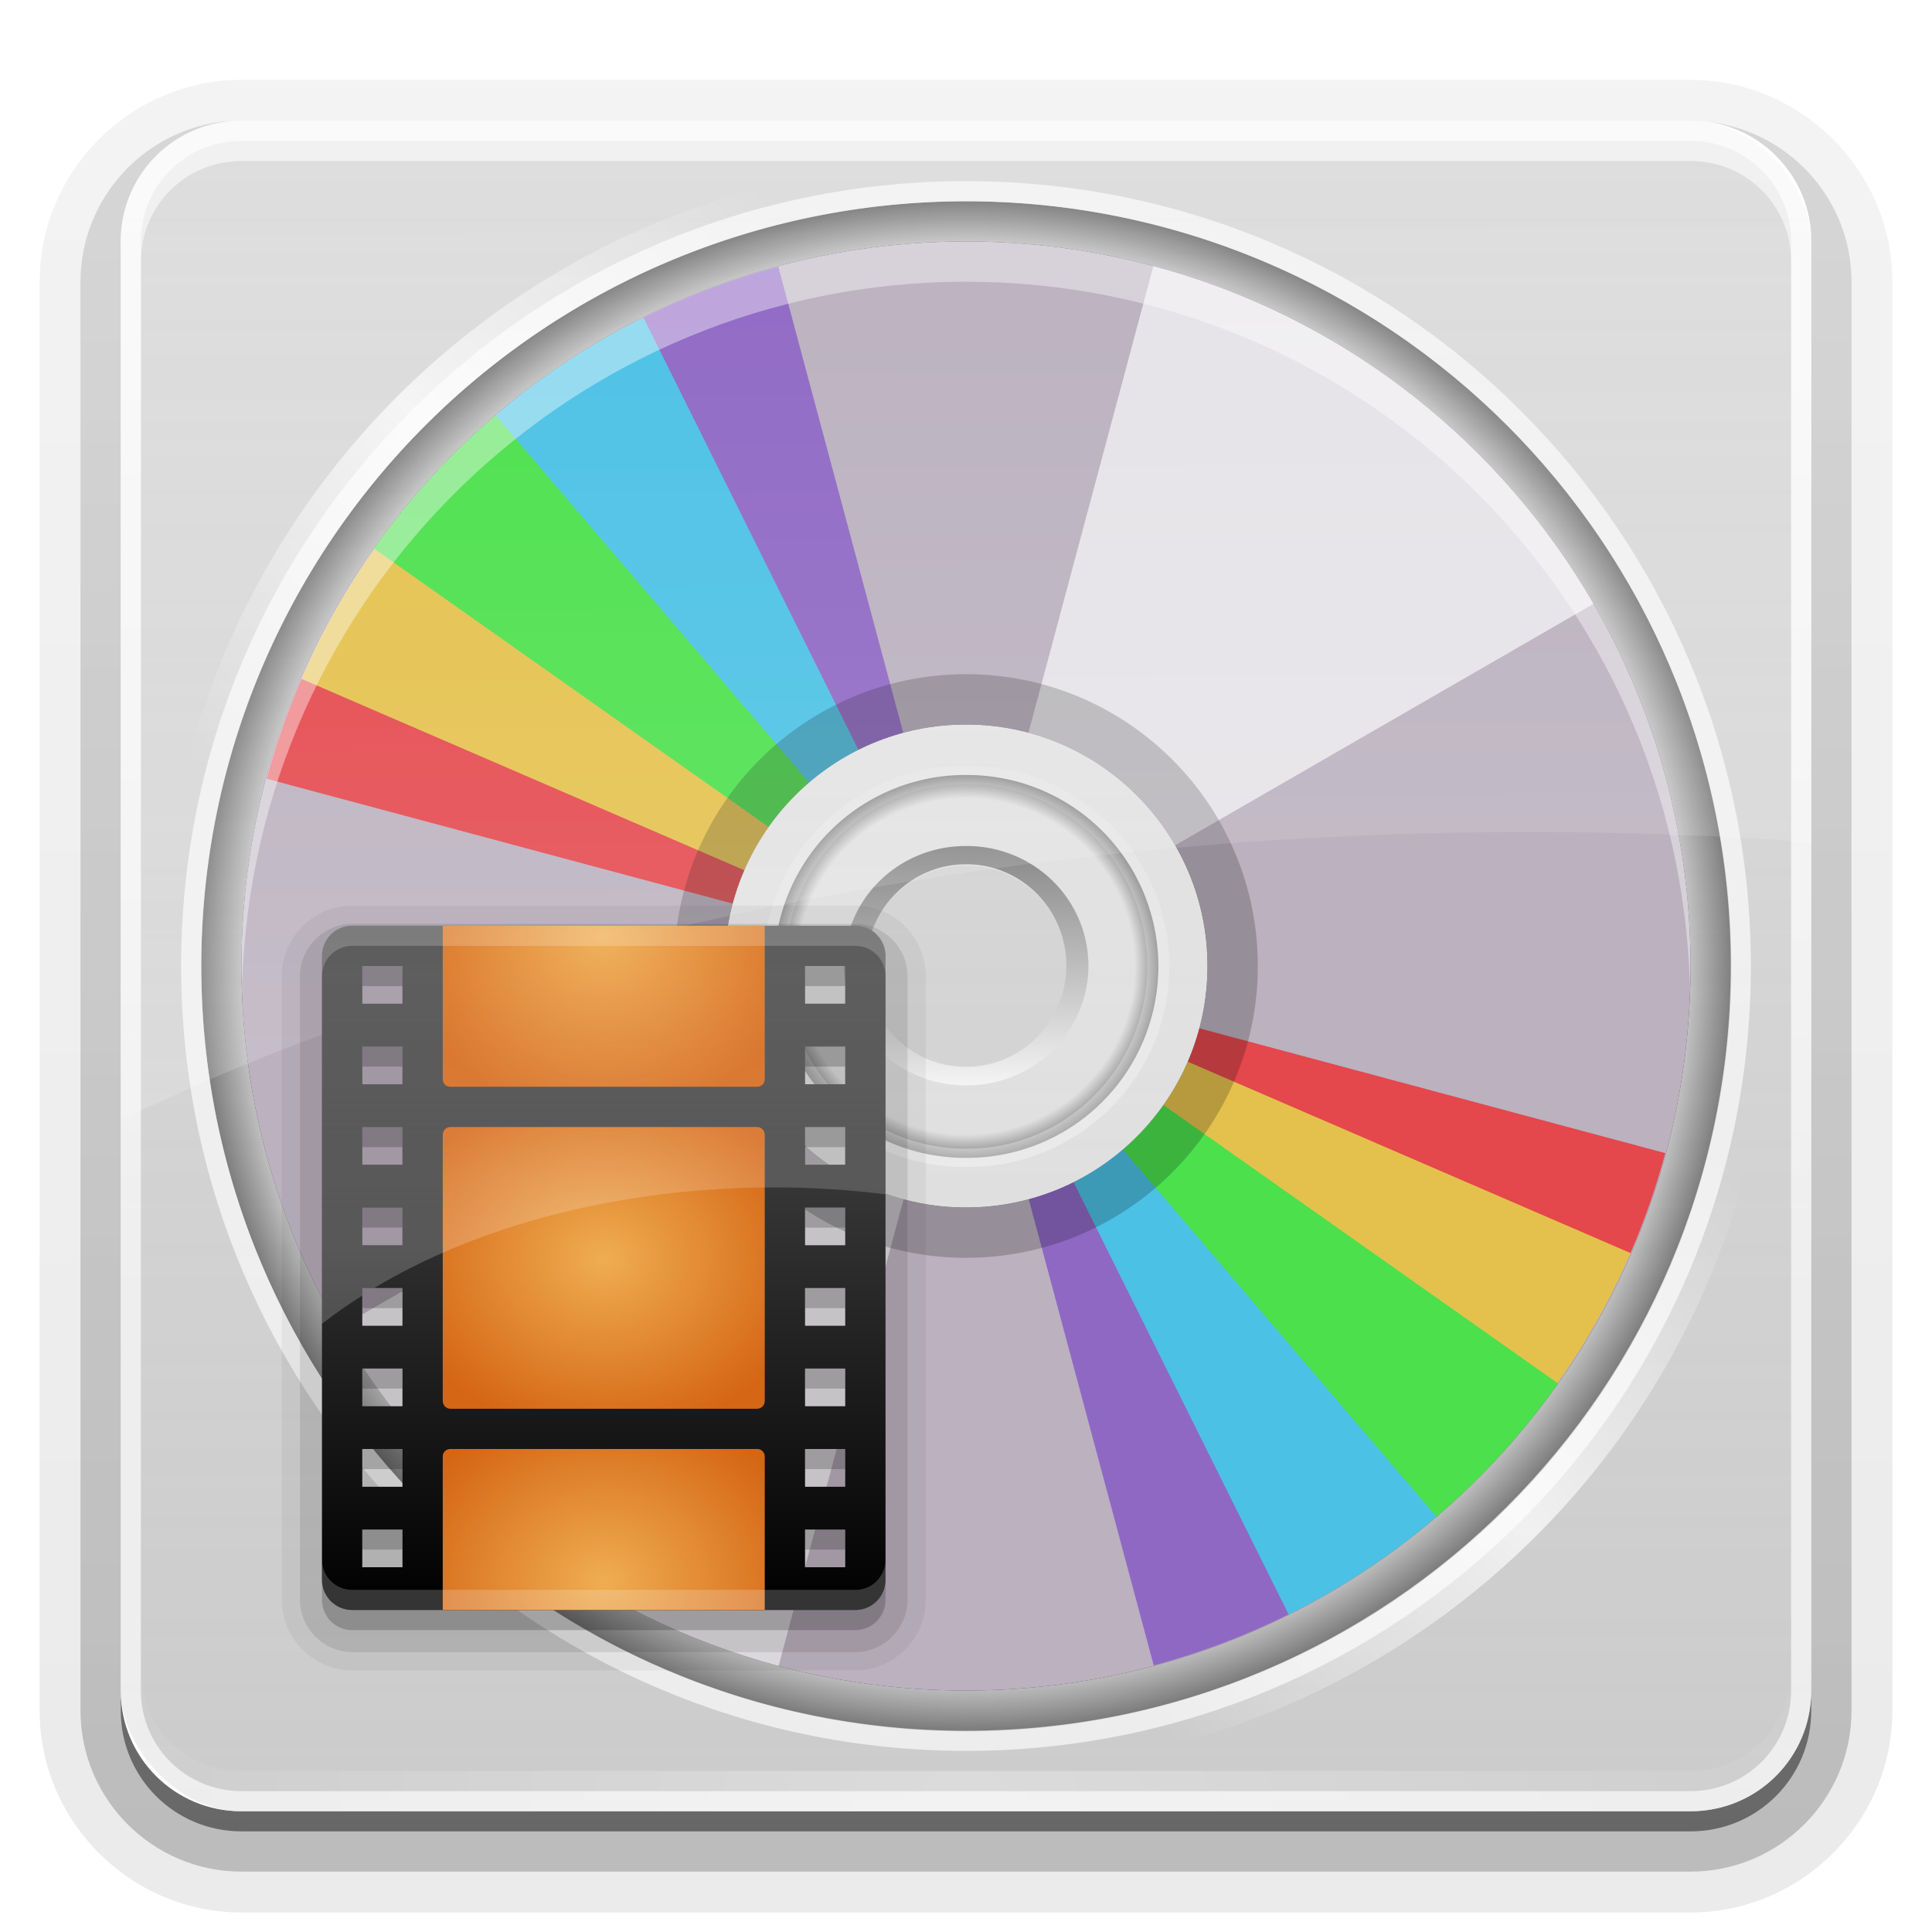 <?xml version="1.0" encoding="UTF-8" standalone="no"?>
<!-- Created with Inkscape (http://www.inkscape.org/) -->
<svg id="svg2408" xmlns:rdf="http://www.w3.org/1999/02/22-rdf-syntax-ns#" xmlns="http://www.w3.org/2000/svg" height="96" width="96" version="1.0" xmlns:cc="http://creativecommons.org/ns#" xmlns:xlink="http://www.w3.org/1999/xlink" xmlns:dc="http://purl.org/dc/elements/1.1/">
 <defs id="defs2410">
  <linearGradient id="linearGradient4235">
   <stop id="stop4237" style="stop-color:#fff;stop-opacity:0" offset="0"/>
   <stop id="stop4245" style="stop-color:#fff;stop-opacity:0" offset=".25"/>
   <stop id="stop4243" style="stop-color:#fff;stop-opacity:.702" offset=".5"/>
   <stop id="stop4247" style="stop-color:#fff;stop-opacity:0" offset=".75"/>
   <stop id="stop4239" style="stop-color:#fff;stop-opacity:0" offset="1"/>
  </linearGradient>
  <linearGradient id="ButtonShadow" x1="45.448" gradientUnits="userSpaceOnUse" y1="92.54" gradientTransform="scale(1.006 .994)" x2="45.448" y2="7.016">
   <stop id="stop3750" offset="0"/>
   <stop id="stop3752" style="stop-opacity:.588" offset="1"/>
  </linearGradient>
  <linearGradient id="linearGradient3737">
   <stop id="stop3739" style="stop-color:#fff" offset="0"/>
   <stop id="stop3741" style="stop-color:#fff;stop-opacity:0" offset="1"/>
  </linearGradient>
  <filter id="filter3174" color-interpolation-filters="sRGB">
   <feGaussianBlur id="feGaussianBlur3176" stdDeviation="1.71"/>
  </filter>
  <linearGradient id="linearGradient3188" x1="36.357" xlink:href="#linearGradient3737" gradientUnits="userSpaceOnUse" x2="36.357" y1="6" y2="63.893"/>
  <filter id="filter3794" width="1.384" y="-.192" x="-.192" height="1.384" color-interpolation-filters="sRGB">
   <feGaussianBlur id="feGaussianBlur3796" stdDeviation="5.28"/>
  </filter>
  <linearGradient id="linearGradient3613" x1="48" xlink:href="#linearGradient3737" gradientUnits="userSpaceOnUse" x2="48" y1="20.221" y2="138.66"/>
  <radialGradient id="radialGradient3619" xlink:href="#linearGradient3737" gradientUnits="userSpaceOnUse" cy="90.172" cx="48" gradientTransform="matrix(1.157 0 0 .996 -7.551 .197)" r="42"/>
  <clipPath id="clipPath3613">
   <rect id="rect3615" style="fill:#fff" rx="6" ry="6" height="84" width="84" y="6" x="6"/>
  </clipPath>
  <clipPath id="clipPath2862">
   <path id="path2864" style="fill:#f0f" d="m0 0v96h96v-96h-96zm12 6h72c3.324 0 6 2.676 6 6v72c0 3.324-2.676 6-6 6h-72c-3.324 0-6-2.676-6-6v-72c0-3.324 2.676-6 6-6z"/>
  </clipPath>
  <linearGradient id="linearGradient3645" y2="63.184" gradientUnits="userSpaceOnUse" y1="7.409" x2="48.253" x1="48">
   <stop id="stop3702" style="stop-color:#fff;stop-opacity:0" offset="0"/>
   <stop id="stop3704" style="stop-color:#fff;stop-opacity:.234" offset="1"/>
  </linearGradient>
  <linearGradient id="linearGradient4004" y2="61.922" gradientUnits="userSpaceOnUse" y1="61.922" x2="94.568" x1="25.22">
   <stop id="stop3364" style="stop-color:#4d4d4d" offset="0"/>
   <stop id="stop3366" style="stop-color:#fff" offset="1"/>
  </linearGradient>
  <radialGradient id="radialGradient4012" gradientUnits="userSpaceOnUse" cy="61.922" cx="59.894" gradientTransform="matrix(1 0 0 .838 0 10.06)" r="33.714">
   <stop id="stop3344" style="stop-opacity:0" offset="0"/>
   <stop id="stop3350" style="stop-opacity:0" offset=".85"/>
   <stop id="stop3346" offset="1"/>
  </radialGradient>
  <linearGradient id="linearGradient4014" y2="61.922" gradientUnits="userSpaceOnUse" y1="61.922" x2="93.608" x1="26.18">
   <stop id="stop3332" style="stop-color:#fff;stop-opacity:.203" offset="0"/>
   <stop id="stop3334" style="stop-color:#fff;stop-opacity:.68" offset="1"/>
  </linearGradient>
  <clipPath id="clipPath4031">
   <path id="path4033" style="fill:#bbb1bf" d="m48 32c-19.882 0-36 16.118-36 36s16.118 36 36 36 36-16.118 36-36-16.118-36-36-36zm0 24c6.627 0 12 5.373 12 12s-5.373 12-12 12-12-5.373-12-12 5.373-12 12-12z"/>
  </clipPath>
  <filter id="filter4035" width="1.381" y="-.171" x="-.19" height="1.341" color-interpolation-filters="sRGB">
   <feGaussianBlur id="feGaussianBlur4037" stdDeviation="4.948"/>
  </filter>
  <clipPath id="clipPath4187">
   <path id="path4189" style="fill:#bbb1bf" d="m48 102c-19.882 0-36 16.118-36 36s16.118 36 36 36 36-16.118 36-36-16.118-36-36-36zm0 24c6.627 0 12 5.373 12 12s-5.373 12-12 12-12-5.373-12-12 5.373-12 12-12z"/>
  </clipPath>
  <filter id="filter4195" width="1.36" y="-.18" x="-.18" height="1.36" color-interpolation-filters="sRGB">
   <feGaussianBlur id="feGaussianBlur4197" stdDeviation="5.216"/>
  </filter>
  <linearGradient id="linearGradient4241" x1="8" xlink:href="#linearGradient4235" gradientUnits="userSpaceOnUse" y1="48" gradientTransform="matrix(.707 -.707 .707 .707 -19.882 48)" x2="88" y2="48"/>
  <linearGradient id="linearGradient4574" x1="48" gradientUnits="userSpaceOnUse" y1="90" gradientTransform="translate(110)" x2="48" y2="6">
   <stop id="stop4320" style="stop-color:#dcdcdc;stop-opacity:.471" offset="0"/>
   <stop id="stop4322" style="stop-color:#dcdcdc;stop-opacity:.235" offset="1"/>
  </linearGradient>
  <linearGradient id="linearGradient4584" y2="4.788" gradientUnits="userSpaceOnUse" y1="89.669" x2="47.921" x1="47.921">
   <stop id="stop4580" style="stop-color:#a0a0a0;stop-opacity:.541" offset="0"/>
   <stop id="stop4582" style="stop-color:#a0a0a0;stop-opacity:.345" offset="1"/>
  </linearGradient>
  <clipPath id="clipPath4592">
   <path id="path4594" style="fill:#f0f" d="m12 6c-3.324 0-6 2.676-6 6v72c0 3.324 2.676 6 6 6h72c3.324 0 6-2.676 6-6v-72c0-3.324-2.676-6-6-6h-72zm36 4c20.987 0 38 17.013 38 38s-17.013 38-38 38-38-17.013-38-38 17.013-38 38-38z"/>
  </clipPath>
  <linearGradient id="linearGradient4624" x1="6.812" xlink:href="#linearGradient4235" gradientUnits="userSpaceOnUse" x2="88.142" y1="49.028" y2="49.028"/>
  <radialGradient id="radialGradient4646" gradientUnits="userSpaceOnUse" cy="47.765" cx="46.467" r="35.86">
   <stop id="stop4642" style="stop-opacity:0" offset="0"/>
   <stop id="stop4648" style="stop-opacity:0" offset=".93"/>
   <stop id="stop4644" offset="1"/>
  </radialGradient>
  <filter id="filter4662" width="1.24" y="-.12" x="-.12" height="1.24" color-interpolation-filters="sRGB">
   <feGaussianBlur id="feGaussianBlur4664" stdDeviation="4.2"/>
  </filter>
  <filter id="filter3751" color-interpolation-filters="sRGB">
   <feGaussianBlur id="feGaussianBlur3753" stdDeviation="1.44"/>
  </filter>
  <clipPath id="clipPath3721">
   <path id="path3723" style="fill:#f00" transform="matrix(1.343 0 0 1.343 -16.125 74.167)" d="m76.014 47.513a28.284 28.284 0 1 1 -56.569 0 28.284 28.284 0 1 1 56.569 0z"/>
  </clipPath>
  <linearGradient id="ButtonShadow-0" x1="45.448" gradientUnits="userSpaceOnUse" y1="92.54" gradientTransform="matrix(1.006 0 0 .994 100 0)" x2="45.448" y2="7.016">
   <stop id="stop3750-8" offset="0"/>
   <stop id="stop3752-5" style="stop-opacity:.588" offset="1"/>
  </linearGradient>
  <linearGradient id="linearGradient3780" x1="32.251" xlink:href="#ButtonShadow-0" gradientUnits="userSpaceOnUse" y1="6.132" gradientTransform="matrix(1.024 0 0 -1.012 -1.143 98.071)" x2="32.251" y2="90.239"/>
  <linearGradient id="linearGradient3721" x1="32.251" xlink:href="#ButtonShadow-0" gradientUnits="userSpaceOnUse" y1="6.132" gradientTransform="matrix(1,0,0,-1,0,97)" x2="32.251" y2="90.239"/>
  <linearGradient id="ButtonColor" x1="58.65" gradientUnits="userSpaceOnUse" y1="122" gradientTransform="translate(20.489 -18.49)" x2="58.65" y2="5.425">
   <stop id="stop3189" offset="0"/>
   <stop id="stop3191" style="stop-color:#515151" offset="1"/>
  </linearGradient>
  <linearGradient id="linearGradient3720-6">
   <stop id="stop3722-6" style="stop-color:#efad51" offset="0"/>
   <stop id="stop3724-6" style="stop-color:#d56616" offset="1"/>
  </linearGradient>
  <radialGradient id="radialGradient4036" xlink:href="#linearGradient3720-6" gradientUnits="userSpaceOnUse" cy="64" cx="64" gradientTransform="matrix(.247 8.617e-8 -7.0481e-8 .211 14.178 49.057)" r="42"/>
  <linearGradient id="linearGradient4062" x1="24.225" xlink:href="#ButtonColor" gradientUnits="userSpaceOnUse" y1="84.025" gradientTransform="translate(-46,-4)" x2="24.225" y2="52.296"/>
  <linearGradient id="linearGradient4084" x1="27" gradientUnits="userSpaceOnUse" y1="66" gradientTransform="translate(4,-4)" x2="27" y2="44">
   <stop id="stop4080" style="stop-color:#fff" offset="0"/>
   <stop id="stop4082" style="stop-color:#fff;stop-opacity:0" offset="1"/>
  </linearGradient>
  <radialGradient id="radialGradient4112" xlink:href="#linearGradient3720-6" gradientUnits="userSpaceOnUse" cy="64" cx="64" gradientTransform="matrix(.247 8.617e-8 -7.0481e-8 .211 14.178 33.057)" r="42"/>
  <radialGradient id="radialGradient4114" xlink:href="#linearGradient3720-6" gradientUnits="userSpaceOnUse" cy="64" cx="64" gradientTransform="matrix(.247 8.617e-8 -7.0481e-8 .211 14.178 65.057)" r="42"/>
  <linearGradient id="linearGradient4116" x1="24.225" xlink:href="#ButtonColor" gradientUnits="userSpaceOnUse" y1="84.025" gradientTransform="translate(4,-4)" x2="24.225" y2="52.296"/>
 </defs>
 <g id="layer2" style="display:none">
  <rect id="rect3745" style="opacity:.9;filter:url(#filter3174);fill:url(#ButtonShadow)" clip-path="url(#clipPath2862)" rx="6" ry="6" height="85" width="86" y="7" x="5"/>
 </g>
 <g id="layer3">
  <path id="path3786" style="opacity:.08;fill:url(#linearGradient3780)" d="m12 3.969c-5.511 0-10.031 4.52-10.031 10.031v71c0 5.511 4.52 10.031 10.031 10.031h72c5.511 0 10.031-4.52 10.031-10.031v-71c0-5.511-4.52-10.031-10.031-10.031h-72zm0 2.031h72c3.324 0 6 2.676 6 6v72c0 3.324-2.676 6-6 6h-72c-3.324 0-6-2.676-6-6v-72c0-3.324 2.676-6 6-6z"/>
  <path id="path3778" style="opacity:.1;fill:url(#linearGradient3780)" d="m12 4.969c-4.972 0-9.031 4.06-9.031 9.031v71c0 4.972 4.06 9.031 9.031 9.031h72c4.972 0 9.031-4.06 9.031-9.031v-71c0-4.972-4.059-9.031-9.031-9.031h-72zm0 1.031h72c3.324 0 6 2.676 6 6v72c0 3.324-2.676 6-6 6h-72c-3.324 0-6-2.676-6-6v-72c0-3.324 2.676-6 6-6z"/>
  <path id="path3770" style="opacity:.2;fill:url(#linearGradient3780)" d="m11.188 6.031c-4.028 0.411-7.188 3.835-7.188 7.969v71c0 4.409 3.591 8 8 8h72c4.409 0 8-3.591 8-8v-71c0-4.197-3.259-7.646-7.375-7.969 3.033 0.306 5.375 2.853 5.375 5.969v72c0 3.324-2.676 6-6 6h-72c-3.324 0-6-2.676-6-6v-72c0-3.116 2.342-5.663 5.375-5.969-0.062 0.005-0.126-0.006-0.188 0z"/>
  <path id="rect3723" style="opacity:.3;fill:url(#linearGradient3780)" d="m6.438 9.75c-0.899 1.177-1.438 2.647-1.438 4.25v71c0 3.878 3.122 7 7 7h72c3.878 0 7-3.122 7-7v-71c0-1.603-0.538-3.073-1.438-4.25 0.28 0.694 0.438 1.454 0.438 2.25v72c0 3.324-2.676 6-6 6h-72c-3.324 0-6-2.676-6-6v-72c0-0.796 0.158-1.556 0.438-2.25z"/>
  <path id="rect3716" style="opacity:.45;fill:url(#linearGradient3721)" d="m6 84v1c0 3.324 2.676 6 6 6h72c3.324 0 6-2.676 6-6v-1c0 3.324-2.676 6-6 6h-72c-3.324 0-6-2.676-6-6z"/>
 </g>
 <g id="layer7">
  <rect id="rect4576" style="fill:url(#linearGradient4584)" rx="6" ry="6" height="84" width="84" y="6" x="6"/>
  <path id="path4257" style="opacity:.42" d="m-94.857 8.603c-20.944 0-37.969 17.025-37.969 37.969s17.025 37.969 37.969 37.969 37.969-17.025 37.969-37.969-17.025-37.969-37.969-37.969zm0 25.969c6.627 0 12 5.373 12 12s-5.373 12-12 12-12-5.373-12-12 5.373-12 12-12z"/>
  <path id="path4630" style="opacity:.4;fill:url(#radialGradient4646)" transform="matrix(1.06 0 0 1.06 -1.239 -2.615)" d="m82.327 47.765a35.86 35.86 0 1 1 -71.721 0 35.86 35.86 0 1 1 71.721 0z"/>
  <path id="path3724" clip-path="url(#clipPath3721)" style="opacity:.8;filter:url(#filter3751)" transform="translate(0,-90)" d="m48 102c-19.882 0-36 16.118-36 36s16.118 36 36 36 36-16.118 36-36-16.118-36-36-36zm0 24c6.627 0 12 5.373 12 12s-5.373 12-12 12-12-5.373-12-12 5.373-12 12-12z"/>
 </g>
 <g id="layer6">
  <path id="path3978" style="fill:#bbb1bf" d="m48 12c-19.882 0-36 16.118-36 36s16.118 36 36 36 36-16.118 36-36-16.118-36-36-36zm0 24c6.627 0 12 5.373 12 12s-5.373 12-12 12-12-5.373-12-12 5.373-12 12-12z"/>
  <path id="path3982" style="fill:#c8c0cb" transform="matrix(1.039 0 0 1.039 89.753 -2.4)" d="m81.071 48.5a34.643 34.643 0 1 1 -69.286 0 34.643 34.643 0 1 1 69.286 0z"/>
  <path id="path3984" style="fill:#f00" transform="matrix(.346 0 0 .346 121.92 31.2)" d="m81.071 48.5a34.643 34.643 0 1 1 -69.286 0 34.643 34.643 0 1 1 69.286 0z"/>
  <path id="path3992" style="opacity:.3;fill:#fff" d="m48 36c-6.627 0-12 5.373-12 12s5.373 12 12 12 12-5.373 12-12-5.373-12-12-12zm0 7c2.761 0 5 2.239 5 5s-2.239 5-5 5-5-2.239-5-5 2.239-5 5-5z"/>
  <path id="path4002" style="opacity:.6;stroke:url(#linearGradient4004);stroke-linecap:round;stroke-width:5.422;fill:none" transform="matrix(0 .168 -.202 0 60.517 37.922)" d="m92.58 61.922a32.686 27.208 0 1 1 -65.371 0 32.686 27.208 0 1 1 65.371 0z"/>
  <path id="path4010" style="opacity:.5;fill-rule:evenodd;stroke:url(#linearGradient4014);stroke-linecap:round;stroke-width:3.139;fill:url(#radialGradient4012)" transform="matrix(0 .291 -.349 0 69.621 30.592)" d="m92.58 61.922a32.686 27.208 0 1 1 -65.371 0 32.686 27.208 0 1 1 65.371 0z"/>
  <path id="path4018" clip-path="url(#clipPath4031)" style="opacity:.8;filter:url(#filter4035);fill:#fff" transform="translate(0,-20)" d="m57.312 33.219-9.312 34.781 31.188-18c-4.774-8.269-12.653-14.31-21.876-16.781zm-9.312 34.781-31.188 18c4.774 8.269 12.653 14.31 21.875 16.781l9.313-34.78z"/>
  <path id="path4022" style="opacity:.3;fill:#fff" transform="matrix(.45 -1.679 1.848 .495 -59.24 7.896)" d="m64.397 47.386a20.708 18.814 0 0 1 -6.065 13.304l-14.643-13.304z"/>
  <path id="path4024" style="opacity:.3;fill:#fff" transform="matrix(-.45 1.679 -1.848 -.495 155.24 -91.896)" d="m64.397 47.386a20.708 18.814 0 0 1 -6.065 13.304l-14.643-13.304z"/>
  <g id="g4175" style="opacity:.6;filter:url(#filter4195)" clip-path="url(#clipPath4187)" transform="translate(0,-90)">
   <path id="path4039" style="fill:#7137c8" transform="matrix(1.506 .869 -.957 1.657 27.56 21.5)" d="m60.947 57.784a20.708 18.814 0 0 1 -2.615 2.906l-14.643-13.304z"/>
   <path id="path4041" style="fill:#0cf" transform="matrix(1.679 .45 -.495 1.848 -1.896 30.76)" d="m60.779 58.011a20.708 18.814 0 0 1 -3.384 3.479l-13.706-14.104z"/>
   <path id="path4043" style="fill:#fc0" transform="matrix(1.738 0 -6.0266e-8 1.913 -27.951 47.328)" d="m62.724 54.796a20.708 18.814 0 0 1 -2.26 3.622l-16.775-11.032z"/>
   <path id="path4045" style="fill:#f00" transform="matrix(1.679 -.45 .495 1.848 -48.831 70.075)" d="m61.623 56.793a20.708 18.814 0 0 1 -1.699 2.273l-16.235-11.68z"/>
   <path id="path4144" style="fill:#0f0" transform="matrix(1.679 .45 -.495 1.848 -1.896 30.76)" d="m63.123 53.883a20.708 18.814 0 0 1 -2.37 4.162l-17.064-10.659z"/>
   <path id="path4155" style="fill:#7137c8" transform="matrix(-1.506 -.869 .957 -1.657 68.44 254.5)" d="m60.947 57.784a20.708 18.814 0 0 1 -2.615 2.906l-14.643-13.304z"/>
   <path id="path4157" style="fill:#0cf" transform="matrix(-1.679 -.45 .495 -1.848 97.896 245.24)" d="m60.779 58.011a20.708 18.814 0 0 1 -3.384 3.479l-13.706-14.104z"/>
   <path id="path4159" style="fill:#fc0" transform="matrix(-1.738 0 6.0266e-8 -1.913 123.95 228.67)" d="m62.724 54.796a20.708 18.814 0 0 1 -2.26 3.622l-16.775-11.032z"/>
   <path id="path4161" style="fill:#f00" transform="matrix(-1.679 .45 -.495 -1.848 144.83 205.92)" d="m61.623 56.793a20.708 18.814 0 0 1 -1.699 2.273l-16.235-11.68z"/>
   <path id="path4163" style="fill:#0f0" transform="matrix(-1.679 -.45 .495 -1.848 97.896 245.24)" d="m63.123 53.883a20.708 18.814 0 0 1 -2.37 4.162l-17.064-10.659z"/>
  </g>
  <path id="path3986" style="opacity:.2" d="m48 33.5c-8.008 0-14.5 6.492-14.5 14.5s6.492 14.5 14.5 14.5 14.5-6.492 14.5-14.5-6.492-14.5-14.5-14.5zm0 2.5c6.627 0 12 5.373 12 12s-5.373 12-12 12-12-5.373-12-12 5.373-12 12-12z"/>
  <path id="path4199" style="opacity:.4;fill:#fff" d="m48 12c-19.882 0-36 16.118-36 36 0 0.337 0.022 0.665 0.031 1 0.534-19.416 16.424-35 35.969-35s35.435 15.584 35.969 35c0.009-0.335 0.031-0.663 0.031-1 0-19.882-16.118-36-36-36z"/>
 </g>
 <g id="layer1">
  <path id="rect3728" style="opacity:.6;fill:url(#linearGradient3188)" d="m12 6c-3.324 0-6 2.676-6 6v72c0 0.335 0.041 0.651 0.094 0.969 0.049 0.296 0.097 0.597 0.188 0.875 0.01 0.03 0.021 0.064 0.031 0.094 0.099 0.288 0.235 0.547 0.375 0.812 0.145 0.274 0.316 0.536 0.5 0.781 0.184 0.246 0.374 0.473 0.594 0.688 0.44 0.428 0.943 0.815 1.5 1.094 0.279 0.14 0.573 0.247 0.875 0.344-0.256-0.1-0.487-0.236-0.719-0.375-0.007-0.004-0.024 0.004-0.031 0-0.032-0.019-0.062-0.043-0.094-0.062-0.12-0.077-0.231-0.164-0.344-0.25-0.106-0.081-0.213-0.161-0.312-0.25-0.178-0.162-0.347-0.346-0.5-0.531-0.107-0.131-0.218-0.266-0.312-0.407-0.025-0.038-0.038-0.086-0.063-0.125-0.065-0.103-0.13-0.204-0.187-0.312-0.101-0.195-0.206-0.416-0.281-0.625-0.008-0.022-0.024-0.041-0.031-0.063-0.032-0.092-0.036-0.187-0.062-0.281-0.03-0.107-0.07-0.203-0.094-0.313-0.073-0.341-0.125-0.698-0.125-1.062v-72c0-2.782 2.218-5 5-5h72c2.782 0 5 2.218 5 5v72c0 0.364-0.052 0.721-0.125 1.062-0.044 0.207-0.088 0.398-0.156 0.594-0.008 0.022-0.023 0.041-0.031 0.062-0.063 0.174-0.138 0.367-0.219 0.531-0.042 0.083-0.079 0.17-0.125 0.25-0.055 0.097-0.127 0.188-0.188 0.281-0.094 0.141-0.205 0.276-0.312 0.406-0.143 0.174-0.303 0.347-0.469 0.5-0.011 0.01-0.02 0.021-0.031 0.031-0.138 0.126-0.285 0.234-0.438 0.344-0.103 0.073-0.204 0.153-0.312 0.219-0.007 0.004-0.024-0.004-0.031 0-0.232 0.139-0.463 0.275-0.719 0.375 0.302-0.097 0.596-0.204 0.875-0.344 0.557-0.279 1.06-0.666 1.5-1.094 0.22-0.214 0.409-0.442 0.594-0.688s0.355-0.508 0.5-0.781c0.14-0.265 0.276-0.525 0.375-0.812 0.01-0.031 0.021-0.063 0.031-0.094 0.09-0.278 0.139-0.579 0.188-0.875 0.053-0.318 0.094-0.634 0.094-0.969v-72c0-3.324-2.676-6-6-6h-72z"/>
  <path id="path3615" style="opacity:.3;fill:url(#radialGradient3619)" d="m12 90c-3.324 0-6-2.676-6-6v-72c0-0.335 0.041-0.651 0.094-0.969 0.049-0.296 0.097-0.597 0.188-0.875 0.01-0.03 0.021-0.063 0.031-0.094 0.099-0.287 0.235-0.547 0.375-0.812 0.145-0.274 0.316-0.536 0.5-0.781 0.184-0.246 0.374-0.473 0.594-0.688 0.44-0.428 0.943-0.815 1.5-1.094 0.279-0.14 0.574-0.247 0.875-0.344-0.256 0.1-0.486 0.236-0.719 0.375-0.007 0.004-0.024-0.004-0.031 0-0.032 0.019-0.062 0.043-0.094 0.062-0.12 0.077-0.231 0.164-0.344 0.25-0.106 0.081-0.213 0.161-0.312 0.25-0.178 0.161-0.347 0.345-0.5 0.531-0.107 0.13-0.218 0.265-0.312 0.406-0.025 0.038-0.038 0.086-0.063 0.125-0.065 0.103-0.13 0.204-0.187 0.312-0.101 0.195-0.206 0.416-0.281 0.625-0.008 0.022-0.024 0.041-0.031 0.063-0.032 0.092-0.036 0.187-0.062 0.281-0.03 0.107-0.07 0.203-0.094 0.312-0.073 0.342-0.125 0.699-0.125 1.062v72c0 2.782 2.218 5 5 5h72c2.782 0 5-2.218 5-5v-72c0-0.364-0.052-0.721-0.125-1.062-0.044-0.207-0.088-0.398-0.156-0.594-0.008-0.022-0.024-0.041-0.031-0.063-0.063-0.174-0.139-0.367-0.219-0.531-0.042-0.083-0.079-0.17-0.125-0.25-0.055-0.097-0.127-0.188-0.188-0.281-0.094-0.141-0.205-0.276-0.312-0.406-0.143-0.174-0.303-0.347-0.469-0.5-0.011-0.01-0.02-0.021-0.031-0.031-0.139-0.126-0.285-0.234-0.438-0.344-0.102-0.073-0.204-0.153-0.312-0.219-0.007-0.004-0.024 0.004-0.031 0-0.232-0.139-0.463-0.275-0.719-0.375 0.302 0.097 0.596 0.204 0.875 0.344 0.557 0.279 1.06 0.666 1.5 1.094 0.22 0.214 0.409 0.442 0.594 0.688s0.355 0.508 0.5 0.781c0.14 0.265 0.276 0.525 0.375 0.812 0.01 0.031 0.021 0.063 0.031 0.094 0.09 0.278 0.139 0.579 0.188 0.875 0.053 0.318 0.094 0.634 0.094 0.969v72c0 3.324-2.676 6-6 6h-72z"/>
  <path id="rect3638" style="opacity:.8;fill:url(#linearGradient3645)" d="m12 6c-3.324 0-6 2.676-6 6v43.656c18.407-8.874 43.001-14.312 70.062-14.312 4.729 0 9.378 0.179 13.938 0.5v-29.844c0-3.324-2.676-6-6-6h-72z"/>
  <path id="rect4220" style="fill:url(#linearGradient4574)" d="m122 6c-3.324 0-6 2.676-6 6v72c0 3.324 2.676 6 6 6h72c3.324 0 6-2.676 6-6v-72c0-3.324-2.676-6-6-6h-72zm36 4c20.987 0 38 17.013 38 38s-17.013 38-38 38-38-17.013-38-38 17.013-38 38-38z"/>
  <path id="path4230" style="opacity:.6;display:none;fill:url(#linearGradient4241)" d="m19.716 19.716c-15.621 15.621-15.621 40.948 0 56.569s40.948 15.621 56.569 0 15.621-40.948 0-56.569c-15.622-15.621-40.948-15.621-56.569 0zm1.414 1.414c14.84-14.84 38.9-14.84 53.74 0s14.84 38.9 0 53.74-38.9 14.84-53.74 0-14.84-38.9 0-53.74z"/>
  <path id="path4590" d="m12 6c-3.324 0-6 2.676-6 6v72c0 3.324 2.676 6 6 6h72c3.324 0 6-2.676 6-6v-72c0-3.324-2.676-6-6-6h-72zm36 4c20.987 0 38 17.013 38 38s-17.013 38-38 38-38-17.013-38-38 17.013-38 38-38z" style="opacity:.8;filter:url(#filter4662);stroke:#fff;stroke-width:2;fill:none" clip-path="url(#clipPath4592)"/>
  <path id="path4616" style="stroke:url(#linearGradient4624);stroke-width:2.033;stroke-linecap:round;fill:none" transform="matrix(.696 -.696 .696 .696 -19.123 46.921)" d="m87.126 49.028a39.648 39.648 0 1 1 -79.297 0 39.648 39.648 0 1 1 79.297 0z"/>
  <path id="path4626" style="opacity:.4;stroke:url(#linearGradient4624);stroke-linecap:round;stroke-width:2.033;fill:none" transform="matrix(-.696 -.696 -.696 .696 115.12 46.921)" d="m87.126 49.028a39.648 39.648 0 1 1 -79.297 0 39.648 39.648 0 1 1 79.297 0z"/>
 </g>
 <g id="layer5" style="display:none">
  <rect id="rect3171" style="opacity:.1;filter:url(#filter3794);stroke:#fff;stroke-linecap:round;stroke-width:.5;fill:url(#linearGradient3613)" clip-path="url(#clipPath3613)" rx="12" ry="12" height="66" width="66" y="15" x="15"/>
 </g>
 <g id="layer4">
  <path id="path4109" style="opacity:.05;color:#000000" d="m17.5 45c-1.924 0-3.5 1.576-3.5 3.5v31c0 1.924 1.576 3.5 3.5 3.5h25c1.924 0 3.5-1.576 3.5-3.5v-31c0-1.924-1.576-3.5-3.5-3.5h-25z"/>
  <path id="path4105" style="opacity:.1;color:#000000" transform="translate(4,-4)" d="m13.5 49.906c-1.411 0-2.594 1.183-2.594 2.594v31c0 1.411 1.183 2.594 2.594 2.594h25c1.411 0 2.594-1.183 2.594-2.594v-31c0-1.411-1.183-2.594-2.594-2.594h-25z"/>
  <path id="path4099" style="opacity:.2;color:#000000" d="m17.5 47c-0.831 0-1.5 0.669-1.5 1.5v31c0 0.831 0.669 1.5 1.5 1.5h25c0.831 0 1.5-0.669 1.5-1.5v-31c0-0.831-0.669-1.5-1.5-1.5h-25zm0.5 2h2v1.875h-2v-1.875zm22 0h2v1.875h-2v-1.875zm-22 4h2v1.875h-2v-1.875zm22 0h2v1.875h-2v-1.875zm-22 4h2v1.875h-2v-1.875zm22 0h2v1.875h-2v-1.875zm-22 4h2v1.875h-2v-1.875zm22 0h2v1.875h-2v-1.875zm-22 4h2v1.875h-2v-1.875zm22 0h2v1.875h-2v-1.875zm-22 4h2v1.875h-2v-1.875zm22 0h2v1.875h-2v-1.875zm-22 4h2v1.875h-2v-1.875zm22 0h2v1.875h-2v-1.875zm-22 4h2v1.875h-2v-1.875zm22 0h2v1.875h-2v-1.875z"/>
  <path id="rect3206" style="color:#000000;fill:url(#linearGradient4116)" d="m17.5 46c-0.831 0-1.5 0.669-1.5 1.5v31c0 0.831 0.669 1.5 1.5 1.5h25c0.831 0 1.5-0.669 1.5-1.5v-31c0-0.831-0.669-1.5-1.5-1.5h-25zm0.5 2h2v1.875h-2v-1.875zm22 0h2v1.875h-2v-1.875zm-22 4h2v1.875h-2v-1.875zm22 0h2v1.875h-2v-1.875zm-22 4h2v1.875h-2v-1.875zm22 0h2v1.875h-2v-1.875zm-22 4h2v1.875h-2v-1.875zm22 0h2v1.875h-2v-1.875zm-22 4h2v1.875h-2v-1.875zm22 0h2v1.875h-2v-1.875zm-22 4h2v1.875h-2v-1.875zm22 0h2v1.875h-2v-1.875zm-22 4h2v1.875h-2v-1.875zm22 0h2v1.875h-2v-1.875zm-22 4h2v1.875h-2v-1.875zm22 0h2v1.875h-2v-1.875z"/>
  <path id="path4034" style="fill:url(#radialGradient4036);fill-rule:evenodd" d="m22.381 56c-0.211 0-0.381 0.174-0.381 0.389v13.222c0 0.215 0.17 0.389 0.381 0.389h15.238c0.211 0 0.381-0.174 0.381-0.389v-13.222c0-0.215-0.17-0.389-0.381-0.389h-15.238z"/>
  <path id="path4038" style="fill:url(#radialGradient4114);fill-rule:evenodd" d="m22.375 72c-0.211 0-0.375 0.159-0.375 0.375v7.625h16v-7.625c0-0.216-0.164-0.375-0.375-0.375h-15.25z"/>
  <path id="path4042" style="fill:url(#radialGradient4112);fill-rule:evenodd" d="m22 46v7.625c0 0.216 0.164 0.375 0.375 0.375h15.25c0.211 0 0.375-0.159 0.375-0.375v-7.625h-16z"/>
  <rect id="rect4056" style="color:#000000;fill:url(#linearGradient4062)" rx="1.5" ry="1.5" height="34" width="28" y="46" x="-34"/>
  <path id="path4058" style="color:#000000;fill:#fff" d="m-32 48v1.875h2v-1.875h-2zm0 4v1.875h2v-1.875h-2zm0 4v1.875h2v-1.875h-2zm0 4v1.875h2v-1.875h-2zm0 4v1.875h2v-1.875h-2zm0 4v1.875h2v-1.875h-2zm0 4v1.875h2v-1.875h-2zm0 4v1.875h2v-1.875h-2z"/>
  <path id="path4060" style="color:#000000;fill:#fff" d="m-10 48v1.875h2v-1.875h-2zm0 4v1.875h2v-1.875h-2zm0 4v1.875h2v-1.875h-2zm0 4v1.875h2v-1.875h-2zm0 4v1.875h2v-1.875h-2zm0 4v1.875h2v-1.875h-2zm0 4v1.875h2v-1.875h-2zm0 4v1.875h2v-1.875h-2z"/>
  <path id="rect4070" style="opacity:.2;color:#000000;fill:url(#linearGradient4084)" d="m17.5 46c-0.831 0-1.5 0.669-1.5 1.5v18.281c0.628-0.497 1.29-0.954 2-1.406v-0.375h0.594c5.136-3.086 12.153-5 19.906-5 1.881 0 3.722 0.126 5.5 0.344v-11.844c0-0.831-0.669-1.5-1.5-1.5h-25zm0.5 2h2v1.875h-2v-1.875zm22 0h2v1.875h-2v-1.875zm-22 4h2v1.875h-2v-1.875zm22 0h2v1.875h-2v-1.875zm-22 4h2v1.875h-2v-1.875zm22 0h2v1.875h-2v-1.875zm-22 4h2v1.875h-2v-1.875z"/>
  <path id="rect4086" style="opacity:.2;color:#000000;fill:#fff" d="m17.5 46c-0.831 0-1.5 0.669-1.5 1.5v1c0-0.831 0.669-1.5 1.5-1.5h25c0.831 0 1.5 0.669 1.5 1.5v-1c0-0.831-0.669-1.5-1.5-1.5h-25z"/>
  <path id="path4097" style="opacity:.2;color:#000000;fill:#fff" d="m17.5 80c-0.831 0-1.5-0.669-1.5-1.5v-1c0 0.831 0.669 1.5 1.5 1.5h25c0.831 0 1.5-0.669 1.5-1.5v1c0 0.831-0.669 1.5-1.5 1.5h-25z"/>
 </g>
</svg>
